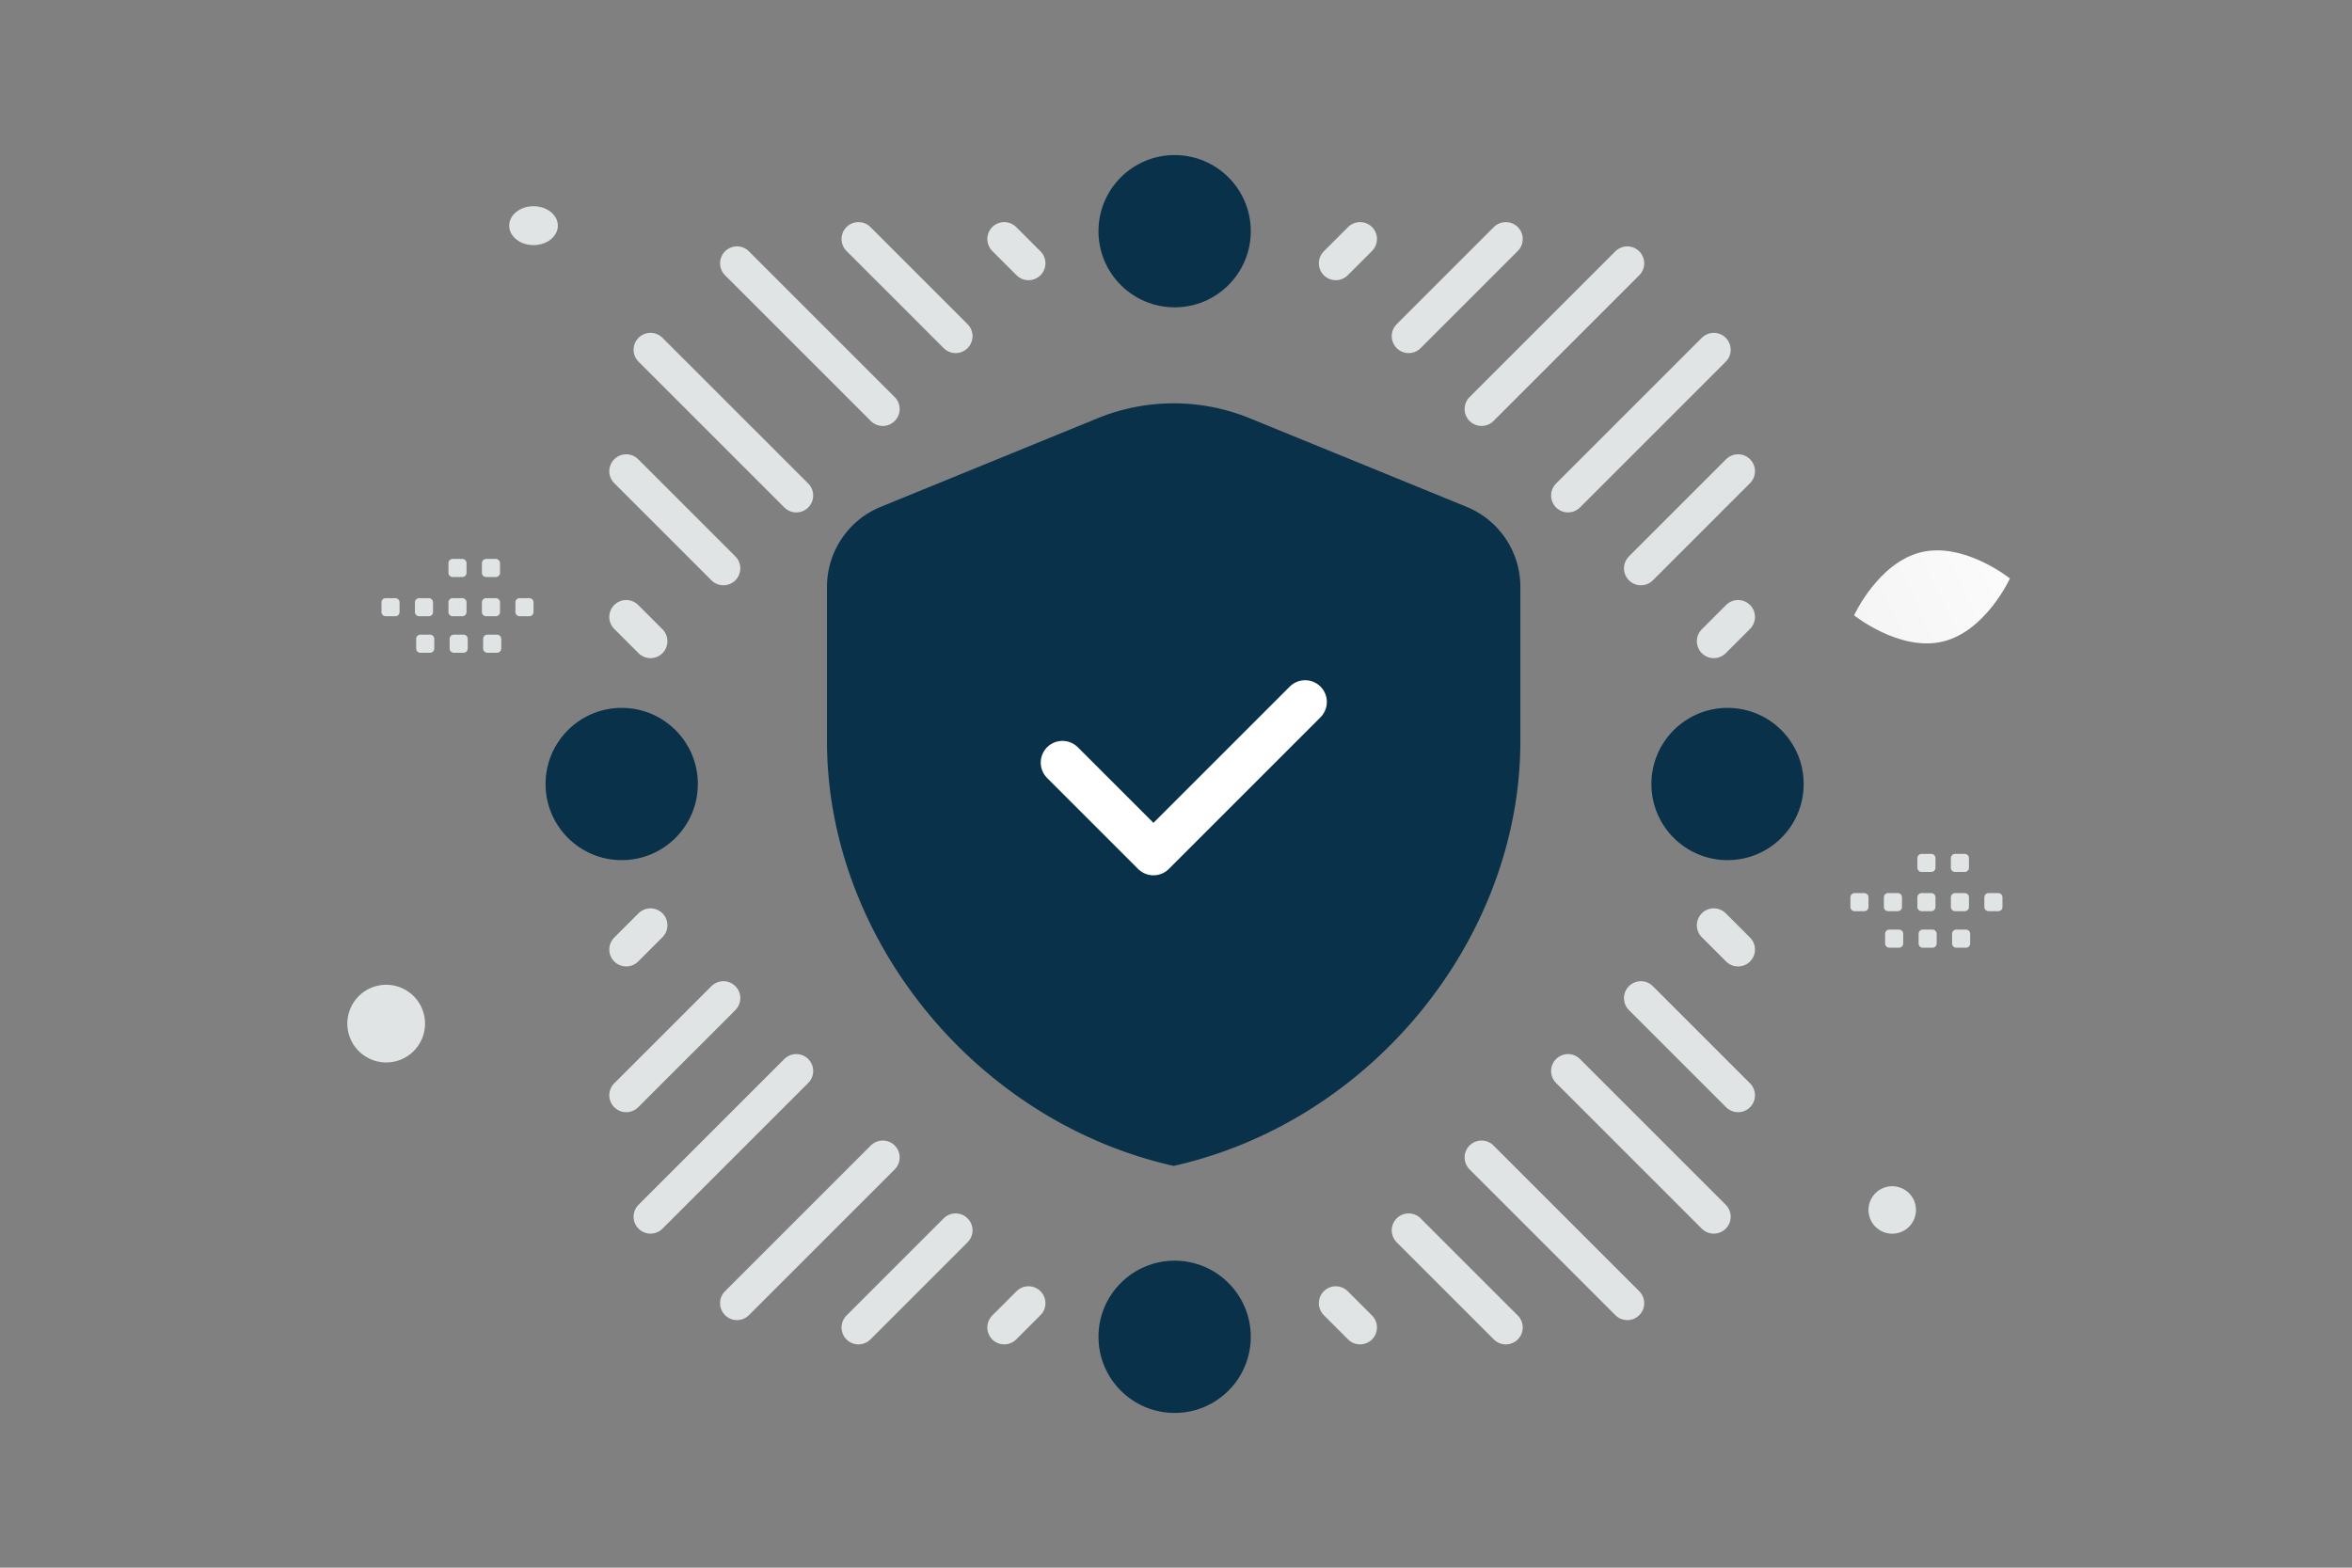 <svg width="900" height="600" viewBox="0 0 900 600" fill="none" xmlns="http://www.w3.org/2000/svg"><rect x="0" y="0" width="900" height="600" fill="#808080" stroke="none"/><path fill="transparent" d="M0 0h900v600H0z"/><path fill-rule="evenodd" clip-rule="evenodd" d="M581.771 283.669c0 75.183-56.597 145.482-132.661 162.552-76.065-17.07-132.662-87.369-132.662-162.552v-59.057a33.1 33.1 0 0 1 20.613-30.647l82.913-33.874a77.003 77.003 0 0 1 58.271 0l82.914 33.874c12.47 5.1 20.612 17.203 20.612 30.647v59.057z" fill="#093149"/><path d="m499.41 268.654-58.039 58.039-34.823-34.823" stroke="#fff" stroke-width="16.625" stroke-linecap="round" stroke-linejoin="round"/><circle cx="449.475" cy="88.487" r="29.139" fill="#093149"/><circle cx="661.049" cy="300.062" r="29.139" transform="rotate(90 661.049 300.062)" fill="#093149"/><circle cx="449.475" cy="511.637" r="29.139" fill="#093149"/><circle cx="237.899" cy="300.062" r="29.139" transform="rotate(90 237.899 300.062)" fill="#093149"/><path d="m282.007 100.771 55.779 55.779m-88.869-22.689 55.78 55.779m60.978-60.979-37.186-37.186m-51.682 126.054-37.186-37.186m153.944-79.572-9.296-9.296M248.917 245.419l-9.296-9.297m42.386 262.646 55.779-55.78m-88.869 22.69 55.78-55.779m60.978 60.979-37.186 37.186m-51.682-126.055-37.186 37.186m153.944 79.573-9.296 9.296M248.917 354.12l-9.296 9.296m383.071-262.645-55.779 55.779m88.869-22.689-55.779 55.779m-60.98-60.979 37.186-37.186m51.683 126.055 37.186-37.187m-153.944-79.572 9.297-9.296m135.351 153.944 9.296-9.296m-42.386 262.645-55.779-55.78m88.869 22.69-55.779-55.779m-60.98 60.979 37.186 37.186m51.683-126.055 37.186 37.186m-153.944 79.573 9.297 9.296M655.782 354.12l9.296 9.296" stroke="#E1E4E5" stroke-width="12.945" stroke-linecap="round" stroke-linejoin="round"/><path fill-rule="evenodd" clip-rule="evenodd" d="M147.581 228.929h3.695c.894 0 1.613.727 1.613 1.613v3.695c0 .894-.727 1.613-1.613 1.613h-3.695a1.62 1.62 0 0 1-1.613-1.613v-3.695a1.609 1.609 0 0 1 1.613-1.613zm12.812 0h3.695a1.62 1.62 0 0 1 1.613 1.613v3.695c0 .894-.727 1.613-1.613 1.613h-3.695a1.62 1.62 0 0 1-1.613-1.613v-3.695a1.62 1.62 0 0 1 1.613-1.613zm12.821 0h3.695a1.62 1.62 0 0 1 1.613 1.613v3.695c0 .894-.727 1.613-1.613 1.613h-3.695a1.62 1.62 0 0 1-1.613-1.613v-3.695a1.609 1.609 0 0 1 1.613-1.613zm12.812 0h3.695a1.62 1.62 0 0 1 1.613 1.613v3.695c0 .894-.727 1.613-1.613 1.613h-3.695a1.62 1.62 0 0 1-1.621-1.613v-3.695a1.631 1.631 0 0 1 1.621-1.613zm12.813 0h3.696c.893 0 1.62.727 1.62 1.613v3.695c0 .894-.727 1.613-1.62 1.613h-3.696a1.62 1.62 0 0 1-1.613-1.613v-3.695a1.62 1.62 0 0 1 1.613-1.613zM160.862 242.9h3.695a1.62 1.62 0 0 1 1.613 1.613v3.703a1.62 1.62 0 0 1-1.613 1.613h-3.695a1.614 1.614 0 0 1-1.613-1.613v-3.695a1.61 1.61 0 0 1 1.613-1.621zm12.813 0h3.695a1.62 1.62 0 0 1 1.613 1.613v3.703a1.62 1.62 0 0 1-1.613 1.613h-3.695a1.62 1.62 0 0 1-1.613-1.613v-3.695a1.61 1.61 0 0 1 1.613-1.621zm12.814 0h3.695a1.62 1.62 0 0 1 1.621 1.613v3.703a1.62 1.62 0 0 1-1.621 1.613h-3.695a1.62 1.62 0 0 1-1.613-1.613v-3.695a1.62 1.62 0 0 1 1.613-1.621zm-13.275-28.98h3.695a1.62 1.62 0 0 1 1.613 1.613v3.695c0 .894-.727 1.613-1.613 1.613h-3.695a1.62 1.62 0 0 1-1.613-1.613v-3.695a1.609 1.609 0 0 1 1.613-1.613zm12.812 0h3.695a1.62 1.62 0 0 1 1.613 1.613v3.695c0 .894-.727 1.613-1.613 1.613h-3.695a1.62 1.62 0 0 1-1.621-1.613v-3.695a1.631 1.631 0 0 1 1.621-1.613zm523.65 127.894h3.696c.893 0 1.613.727 1.613 1.613v3.695c0 .894-.727 1.613-1.613 1.613h-3.696a1.62 1.62 0 0 1-1.613-1.613v-3.695a1.61 1.61 0 0 1 1.613-1.613zm12.812 0h3.695a1.62 1.62 0 0 1 1.613 1.613v3.695c0 .894-.727 1.613-1.613 1.613h-3.695a1.62 1.62 0 0 1-1.613-1.613v-3.695a1.62 1.62 0 0 1 1.613-1.613zm12.821 0h3.695a1.62 1.62 0 0 1 1.613 1.613v3.695c0 .894-.727 1.613-1.613 1.613h-3.695a1.62 1.62 0 0 1-1.613-1.613v-3.695a1.609 1.609 0 0 1 1.613-1.613zm12.812 0h3.696a1.62 1.62 0 0 1 1.613 1.613v3.695c0 .894-.727 1.613-1.613 1.613h-3.696a1.62 1.62 0 0 1-1.62-1.613v-3.695a1.63 1.63 0 0 1 1.62-1.613zm12.814 0h3.695a1.62 1.62 0 0 1 1.621 1.613v3.695c0 .894-.727 1.613-1.621 1.613h-3.695a1.62 1.62 0 0 1-1.613-1.613v-3.695a1.62 1.62 0 0 1 1.613-1.613zm-37.977 13.971h3.695a1.62 1.62 0 0 1 1.613 1.613v3.703a1.62 1.62 0 0 1-1.613 1.613h-3.695a1.614 1.614 0 0 1-1.613-1.613v-3.695a1.61 1.61 0 0 1 1.613-1.621zm12.812 0h3.696a1.62 1.62 0 0 1 1.613 1.613v3.703a1.62 1.62 0 0 1-1.613 1.613h-3.696a1.62 1.62 0 0 1-1.613-1.613v-3.695a1.612 1.612 0 0 1 1.613-1.621zm12.814 0h3.695a1.62 1.62 0 0 1 1.621 1.613v3.703a1.62 1.62 0 0 1-1.621 1.613h-3.695a1.62 1.62 0 0 1-1.613-1.613v-3.695a1.62 1.62 0 0 1 1.613-1.621zm-13.275-28.981h3.695a1.62 1.62 0 0 1 1.613 1.613v3.696c0 .893-.727 1.613-1.613 1.613h-3.695a1.62 1.62 0 0 1-1.613-1.613v-3.696a1.609 1.609 0 0 1 1.613-1.613zm12.812 0h3.696a1.62 1.62 0 0 1 1.613 1.613v3.696c0 .893-.727 1.613-1.613 1.613h-3.696a1.62 1.62 0 0 1-1.62-1.613v-3.696a1.63 1.63 0 0 1 1.62-1.613z" fill="#E1E4E5"/><path d="M735.227 211.329c16.464-3.9 33.878 10.063 33.878 10.063s-9.293 20.279-25.762 24.167c-16.464 3.9-33.872-10.051-33.872-10.051s9.292-20.278 25.756-24.179z" fill="url(#a)"/><ellipse rx="9.307" ry="7.445" transform="matrix(1 0 0 -1 204.152 86.369)" fill="#E1E4E5"/><circle r="14.874" transform="scale(-1 1) rotate(-75 181.391 292.176)" fill="#E1E4E5"/><circle r="9.087" transform="scale(-1 1) rotate(-75 -60.279 703.356)" fill="#E1E4E5"/><defs><linearGradient id="a" x1="797.226" y1="201.632" x2="653.101" y2="269.721" gradientUnits="userSpaceOnUse"><stop stop-color="#fff"/><stop offset="1" stop-color="#EEE"/></linearGradient></defs></svg>